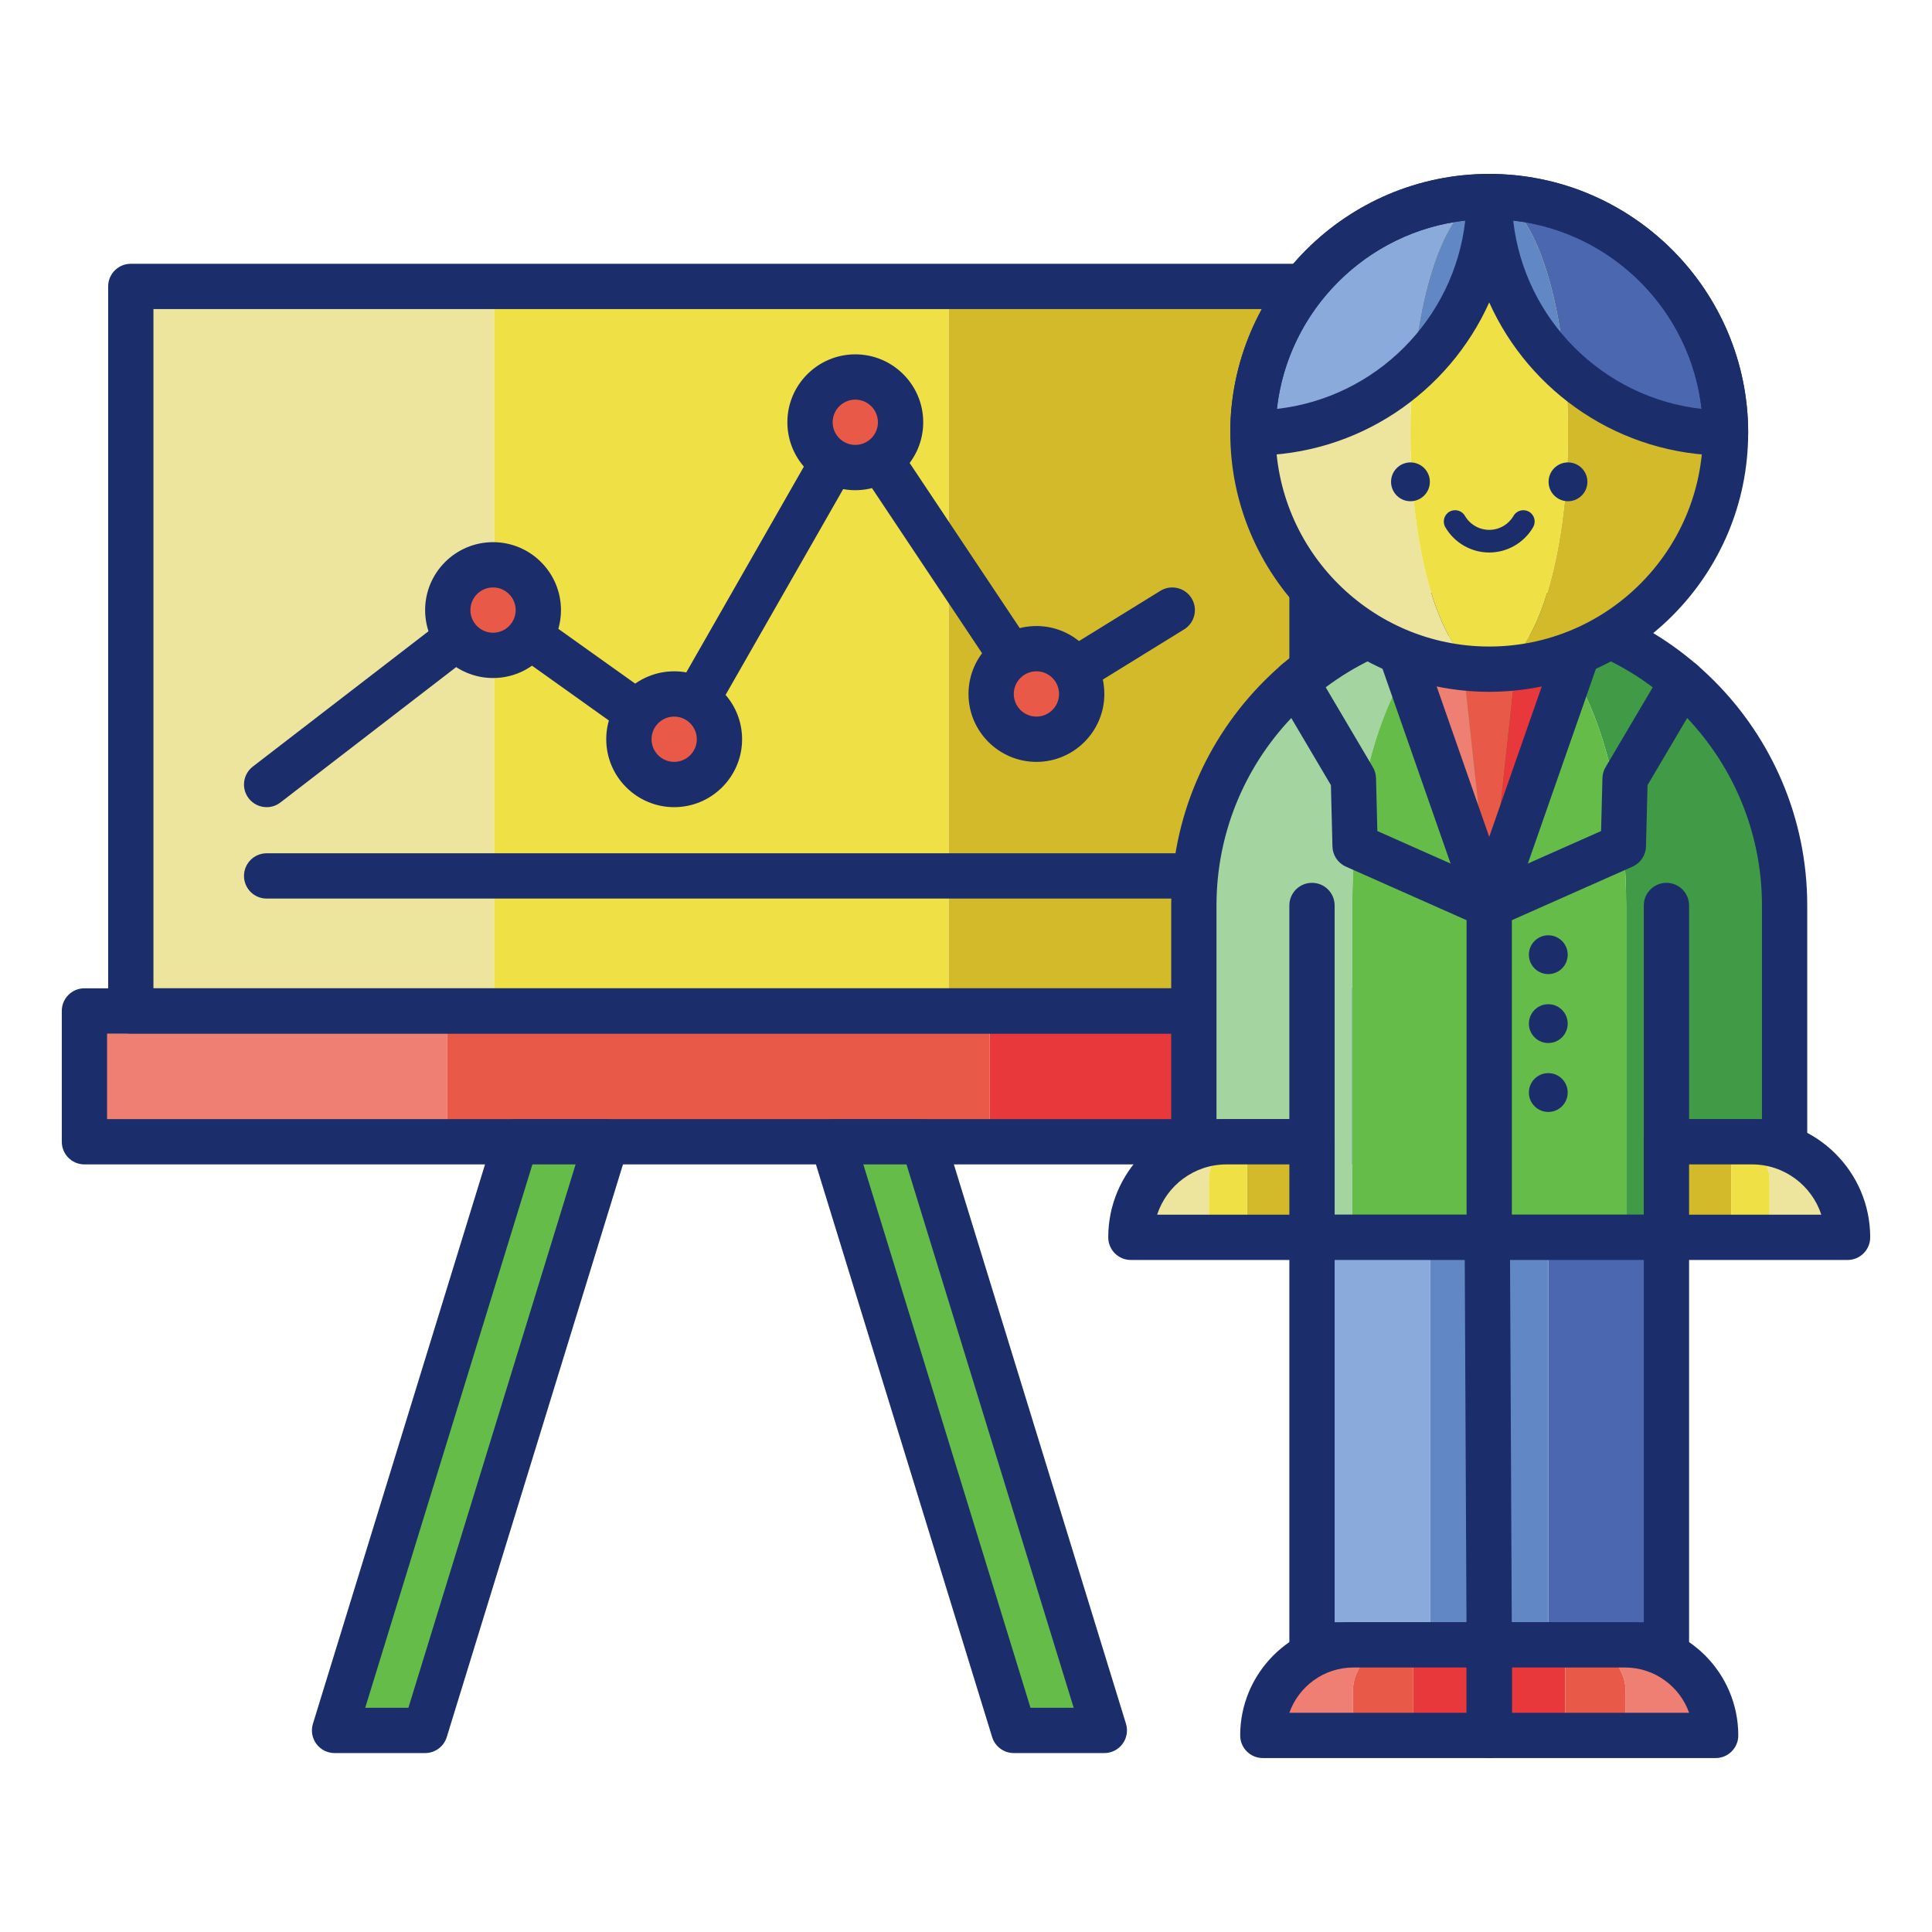 <svg id="Layer_1" enable-background="new 0 0 256 256" height="512" viewBox="0 0 256 256" width="512" xmlns="http://www.w3.org/2000/svg"><path d="m11.187 133.953h48.069v17.337h-48.069z" fill="#ef7f72"/><path d="m131.118 133.953h48.069v17.337h-48.069z" fill="#e8383b"/><path d="m59.256 133.953h71.862v17.337h-71.862z" fill="#e95947"/><path d="m125.688 37.953h48.159v96h-48.159z" fill="#d3ba2a"/><path d="m17.331 37.953h48.159v96h-48.159z" fill="#ede49d"/><path d="m65.49 37.953h60.198v96h-60.198z" fill="#eee045"/><path d="m173.847 136.953h-156.516c-1.657 0-3-1.343-3-3v-96c0-1.657 1.343-3 3-3h156.516c1.657 0 3 1.343 3 3v96c0 1.656-1.343 3-3 3zm-153.516-6h150.516v-90h-150.516z" fill="#1c2d6b"/><path d="m179.188 154.29h-168c-1.657 0-3-1.343-3-3v-17.337c0-1.657 1.343-3 3-3h168c1.657 0 3 1.343 3 3v17.337c0 1.657-1.343 3-3 3zm-165.001-6h162v-11.337h-162v11.337z" fill="#1c2d6b"/><path d="m197.33 80.841c-21.616 0-39.138 17.523-39.138 39.138v31.311h15.655v12.663h5.341v-43.974c-.001-21.615 8.122-39.138 18.142-39.138z" fill="#a4d4a0"/><path d="m197.33 80.841c10.02 0 18.142 17.523 18.142 39.138v43.974h5.341v-12.663h15.655v-31.311c0-21.615-17.523-39.138-39.138-39.138z" fill="#419b46"/><path d="m197.33 80.841c-10.02 0-18.143 17.523-18.143 39.138v43.974h36.285v-43.974c0-21.615-8.122-39.138-18.142-39.138z" fill="#65bc49"/><path d="m236.468 154.29h-15.655c-1.657 0-3-1.343-3-3s1.343-3 3-3h12.655v-28.311c0-19.927-16.211-36.139-36.138-36.139s-36.139 16.212-36.139 36.139v28.311h12.655c1.657 0 3 1.343 3 3s-1.343 3-3 3h-15.655c-1.657 0-3-1.343-3-3v-31.311c0-23.235 18.903-42.139 42.139-42.139 23.234 0 42.138 18.903 42.138 42.139v31.311c0 1.657-1.343 3-3 3z" fill="#1c2d6b"/><path d="m185.588 86.384 11.742 33.595-3.653-33.595z" fill="#ef7f72"/><path d="m200.983 86.384-3.653 33.595 11.741-33.595z" fill="#e8383b"/><path d="m193.677 86.384 3.653 33.595 3.653-33.595z" fill="#e95947"/><path d="m197.33 122.979c-1.275 0-2.411-.806-2.832-2.01l-11.742-33.596c-.547-1.564.278-3.275 1.842-3.822 1.568-.546 3.275.278 3.822 1.842l8.91 25.493 8.909-25.493c.547-1.563 2.256-2.388 3.822-1.842 1.563.546 2.389 2.258 1.842 3.822l-11.741 33.596c-.421 1.204-1.557 2.01-2.832 2.01z" fill="#1c2d6b"/><path d="m197.33 166.953c-1.657 0-3-1.343-3-3v-43.973c0-1.657 1.343-3 3-3s3 1.343 3 3v43.973c0 1.656-1.343 3-3 3z" fill="#1c2d6b"/><path d="m220.812 166.953h-46.966c-1.657 0-3-1.343-3-3v-43.973c0-1.657 1.343-3 3-3s3 1.343 3 3v40.973h40.966v-40.973c0-1.657 1.343-3 3-3s3 1.343 3 3v43.973c0 1.656-1.342 3-3 3z" fill="#1c2d6b"/><path d="m186.893 57.358c0-17.292 4.673-31.311 10.437-31.311-17.292 0-31.311 14.018-31.311 31.311s14.018 31.311 31.311 31.311c-5.764 0-10.437-14.019-10.437-31.311z" fill="#ede49d"/><path d="m197.33 26.047c5.764 0 10.437 14.018 10.437 31.311s-4.673 31.311-10.437 31.311c17.293 0 31.311-14.018 31.311-31.311s-14.019-31.311-31.311-31.311z" fill="#d3ba2a"/><ellipse cx="197.33" cy="57.358" fill="#eee045" rx="10.437" ry="31.311"/><circle cx="186.893" cy="63.844" fill="#1c2d6b" r="2.571"/><circle cx="207.767" cy="63.844" fill="#1c2d6b" r="2.571"/><path d="m197.33 73.21c-2.389 0-4.618-1.286-5.817-3.355-.415-.716-.171-1.634.546-2.05.715-.415 1.635-.171 2.05.546.664 1.146 1.899 1.859 3.222 1.859s2.557-.712 3.221-1.858c.415-.718 1.333-.959 2.05-.547.717.415.961 1.333.546 2.05-1.2 2.069-3.428 3.355-5.818 3.355z" fill="#1c2d6b"/><path d="m197.33 26.047c-17.292 0-31.311 14.018-31.311 31.311 8.204 0 15.667-3.159 21.249-8.322 1.216-13.251 5.258-22.989 10.062-22.989z" fill="#89aadb"/><path d="m207.391 49.036c5.583 5.163 13.046 8.322 21.249 8.322 0-17.292-14.018-31.311-31.311-31.311 4.804 0 8.847 9.738 10.062 22.989z" fill="#4b67b0"/><path d="m197.33 26.047c0 9.089 3.876 17.269 10.061 22.989-1.215-13.251-5.258-22.989-10.061-22.989s-8.846 9.738-10.061 22.989c6.184-5.72 10.061-13.9 10.061-22.989z" fill="#6287c5"/><g fill="#1c2d6b"><path d="m228.641 60.358c-13.925 0-25.938-8.337-31.311-20.283-5.373 11.946-17.387 20.283-31.312 20.283-1.657 0-3-1.343-3-3 0-18.919 15.393-34.311 34.312-34.311s34.311 15.392 34.311 34.311c0 1.657-1.343 3-3 3zm-34.488-31.133c-13.078 1.467-23.49 11.878-24.958 24.956 13.078-1.467 23.491-11.879 24.958-24.956zm6.354 0c1.467 13.078 11.879 23.489 24.957 24.956-1.467-13.078-11.879-23.49-24.957-24.956z"/><path d="m197.33 91.668c-18.919 0-34.312-15.392-34.312-34.311s15.393-34.311 34.312-34.311 34.311 15.392 34.311 34.311-15.392 34.311-34.311 34.311zm0-62.621c-15.611 0-28.312 12.7-28.312 28.311s12.7 28.311 28.312 28.311c15.61 0 28.311-12.7 28.311-28.311s-12.701-28.311-28.311-28.311z"/><circle cx="205.157" cy="135.635" r="2.571"/><circle cx="205.157" cy="144.767" r="2.571"/><circle cx="205.157" cy="126.502" r="2.571"/></g><path d="m173.847 163.953h15.655v54h-15.655z" fill="#89aadb"/><path d="m205.157 163.953h15.655v54h-15.655z" fill="#4b67b0"/><path d="m189.502 163.953h15.655v54h-15.655z" fill="#6287c5"/><path d="m220.812 220.953h-46.966c-1.657 0-3-1.343-3-3v-54c0-1.657 1.343-3 3-3h46.966c1.657 0 3 1.343 3 3v54c0 1.656-1.342 3-3 3zm-43.965-6h40.966v-48h-40.966z" fill="#1c2d6b"/><path d="m197.331 220.953c-1.65 0-2.992-1.333-3-2.986l-.259-54c-.008-1.657 1.329-3.006 2.985-3.014h.015c1.65 0 2.992 1.333 3 2.986l.259 54c.008 1.657-1.329 3.006-2.985 3.014-.005 0-.01 0-.015 0z" fill="#1c2d6b"/><path d="m185.459 217.953h-6.128c-6.627 0-12 5.373-12 12h11.931v-5.803c0-3.423 2.774-6.197 6.197-6.197z" fill="#ef7f72"/><path d="m187.262 217.953h10.069v12h-10.069z" fill="#e8383b"/><path d="m185.459 217.953c-3.422 0-6.197 2.774-6.197 6.197v5.803h8v-12z" fill="#e95947"/><path d="m209.203 217.953h6.128c6.627 0 12 5.373 12 12h-11.931v-5.803c0-3.423-2.774-6.197-6.197-6.197z" fill="#ef7f72"/><path d="m197.331 217.953h10.069v12h-10.069z" fill="#e8383b"/><path d="m209.203 217.953c3.422 0 6.197 2.774 6.197 6.197v5.803h-8v-12z" fill="#e95947"/><path d="m197.331 232.953h-30c-1.657 0-3-1.343-3-3 0-8.271 6.729-15 15-15h18c1.657 0 3 1.343 3 3v12c0 1.656-1.343 3-3 3zm-26.486-6h23.486v-6h-15c-3.911 0-7.248 2.507-8.486 6z" fill="#1c2d6b"/><path d="m227.331 232.953h-30c-1.657 0-3-1.343-3-3v-12c0-1.657 1.343-3 3-3h18c8.271 0 15 6.729 15 15 0 1.656-1.343 3-3 3zm-27-6h23.486c-1.238-3.492-4.575-6-8.486-6h-15z" fill="#1c2d6b"/><path d="m165.251 151.29h-2.742c-6.994 0-12.663 5.669-12.663 12.663h10.352v-7.61c0-2.791 2.263-5.053 5.053-5.053z" fill="#ede49d"/><path d="m165.251 151.29h8.596v12.663h-8.596z" fill="#d3ba2a"/><path d="m160.198 156.343v7.61h5.053v-12.663c-2.79 0-5.053 2.262-5.053 5.053z" fill="#eee045"/><path d="m173.847 166.953h-24c-1.657 0-3-1.343-3-3 0-8.636 7.026-15.663 15.663-15.663h11.337c1.657 0 3 1.343 3 3v12.663c0 1.656-1.343 3-3 3zm-20.524-6h17.523v-6.663h-8.337c-4.28 0-7.921 2.799-9.186 6.663z" fill="#1c2d6b"/><path d="m229.408 151.29h2.742c6.994 0 12.663 5.669 12.663 12.663h-10.352v-7.61c0-2.791-2.262-5.053-5.053-5.053z" fill="#ede49d"/><path d="m220.813 151.29h8.596v12.663h-8.596z" fill="#d3ba2a"/><path d="m234.461 156.343v7.61h-5.053v-12.663c2.791 0 5.053 2.262 5.053 5.053z" fill="#eee045"/><path d="m244.812 166.953h-24c-1.657 0-3-1.343-3-3v-12.663c0-1.657 1.343-3 3-3h11.338c8.636 0 15.662 7.026 15.662 15.663 0 1.656-1.342 3-3 3zm-21-6h17.523c-1.265-3.864-4.904-6.663-9.186-6.663h-8.338v6.663z" fill="#1c2d6b"/><path d="m197.328 122.98c-.406 0-.819-.083-1.215-.259l-17.774-7.888c-1.06-.47-1.753-1.508-1.782-2.667l-.205-8.131-7.175-12.149c-.843-1.426-.369-3.266 1.058-4.108 1.427-.841 3.267-.369 4.108 1.058l7.571 12.82c.26.44.403.939.416 1.45l.177 7.013 16.04 7.119c1.515.672 2.197 2.445 1.525 3.959-.497 1.118-1.593 1.783-2.744 1.783z" fill="#1c2d6b"/><path d="m197.332 122.98c-1.15 0-2.247-.665-2.744-1.784-.672-1.514.011-3.287 1.525-3.959l16.039-7.118.177-7.013c.013-.511.156-1.01.416-1.45l7.571-12.82c.843-1.426 2.683-1.9 4.108-1.058 1.427.842 1.9 2.682 1.058 4.108l-7.175 12.149-.205 8.131c-.029 1.158-.723 2.196-1.782 2.667l-17.773 7.888c-.396.176-.809.259-1.215.259z" fill="#1c2d6b"/><path d="m68.331 151.29-24 78h12l24-78z" fill="#65bc49"/><path d="m122.331 151.29 24 78h-12l-24-78z" fill="#65bc49"/><path d="m56.331 232.29h-12c-.952 0-1.848-.452-2.413-1.218-.566-.766-.734-1.754-.454-2.665l24-78c.387-1.259 1.55-2.118 2.867-2.118h12c.952 0 1.848.452 2.413 1.218.566.766.734 1.754.454 2.665l-24 78c-.387 1.259-1.55 2.118-2.867 2.118zm-7.938-6h5.722l22.154-72h-5.722z" fill="#1c2d6b"/><path d="m146.331 232.29h-12c-1.317 0-2.48-.859-2.867-2.118l-24-78c-.28-.91-.112-1.899.454-2.665.565-.766 1.461-1.218 2.413-1.218h12c1.317 0 2.48.859 2.867 2.118l24 78c.28.91.111 1.899-.454 2.665s-1.461 1.218-2.413 1.218zm-9.784-6h5.723l-22.154-72h-5.722z" fill="#1c2d6b"/><path d="m158.191 119.065h-122.86c-1.657 0-3-1.343-3-3s1.343-3 3-3h122.86c1.657 0 3 1.343 3 3s-1.342 3-3 3z" fill="#1c2d6b"/><path d="m35.333 106.953c-.898 0-1.788-.402-2.378-1.169-1.011-1.312-.767-3.196.545-4.208l30-23.112c1.047-.806 2.497-.833 3.573-.066l21.299 15.187 22.354-39.12c.516-.903 1.462-1.474 2.502-1.51 1.011-.057 2.022.469 2.599 1.334l22.394 33.589 15.534-9.59c1.411-.871 3.258-.433 4.129.977.87 1.41.433 3.258-.977 4.128l-18 11.112c-1.375.85-3.176.456-4.072-.889l-21.308-31.961-21.591 37.786c-.421.736-1.133 1.26-1.961 1.442-.831.182-1.695.004-2.385-.487l-22.19-15.821-28.238 21.754c-.545.421-1.19.624-1.829.624z" fill="#1c2d6b"/><circle cx="65.331" cy="80.84" fill="#e95947" r="6"/><path d="m65.331 89.84c-4.962 0-9-4.038-9-9s4.038-9 9-9 9 4.038 9 9-4.038 9-9 9zm0-12c-1.654 0-3 1.346-3 3s1.346 3 3 3 3-1.346 3-3-1.346-3-3-3z" fill="#1c2d6b"/><circle cx="89.331" cy="97.953" fill="#e95947" r="6"/><path d="m89.331 106.953c-4.962 0-9-4.038-9-9s4.038-9 9-9 9 4.038 9 9-4.038 9-9 9zm0-12c-1.654 0-3 1.346-3 3s1.346 3 3 3 3-1.346 3-3-1.346-3-3-3z" fill="#1c2d6b"/><circle cx="113.331" cy="55.953" fill="#e95947" r="6"/><path d="m113.331 64.953c-4.962 0-9-4.038-9-9s4.038-9 9-9 9 4.038 9 9-4.038 9-9 9zm0-12c-1.654 0-3 1.346-3 3s1.346 3 3 3 3-1.346 3-3-1.346-3-3-3z" fill="#1c2d6b"/><circle cx="137.331" cy="91.953" fill="#e95947" r="6"/><path d="m137.331 100.953c-4.963 0-9-4.038-9-9s4.037-9 9-9 9 4.038 9 9-4.037 9-9 9zm0-12c-1.654 0-3 1.346-3 3s1.346 3 3 3 3-1.346 3-3-1.346-3-3-3z" fill="#1c2d6b"/></svg>